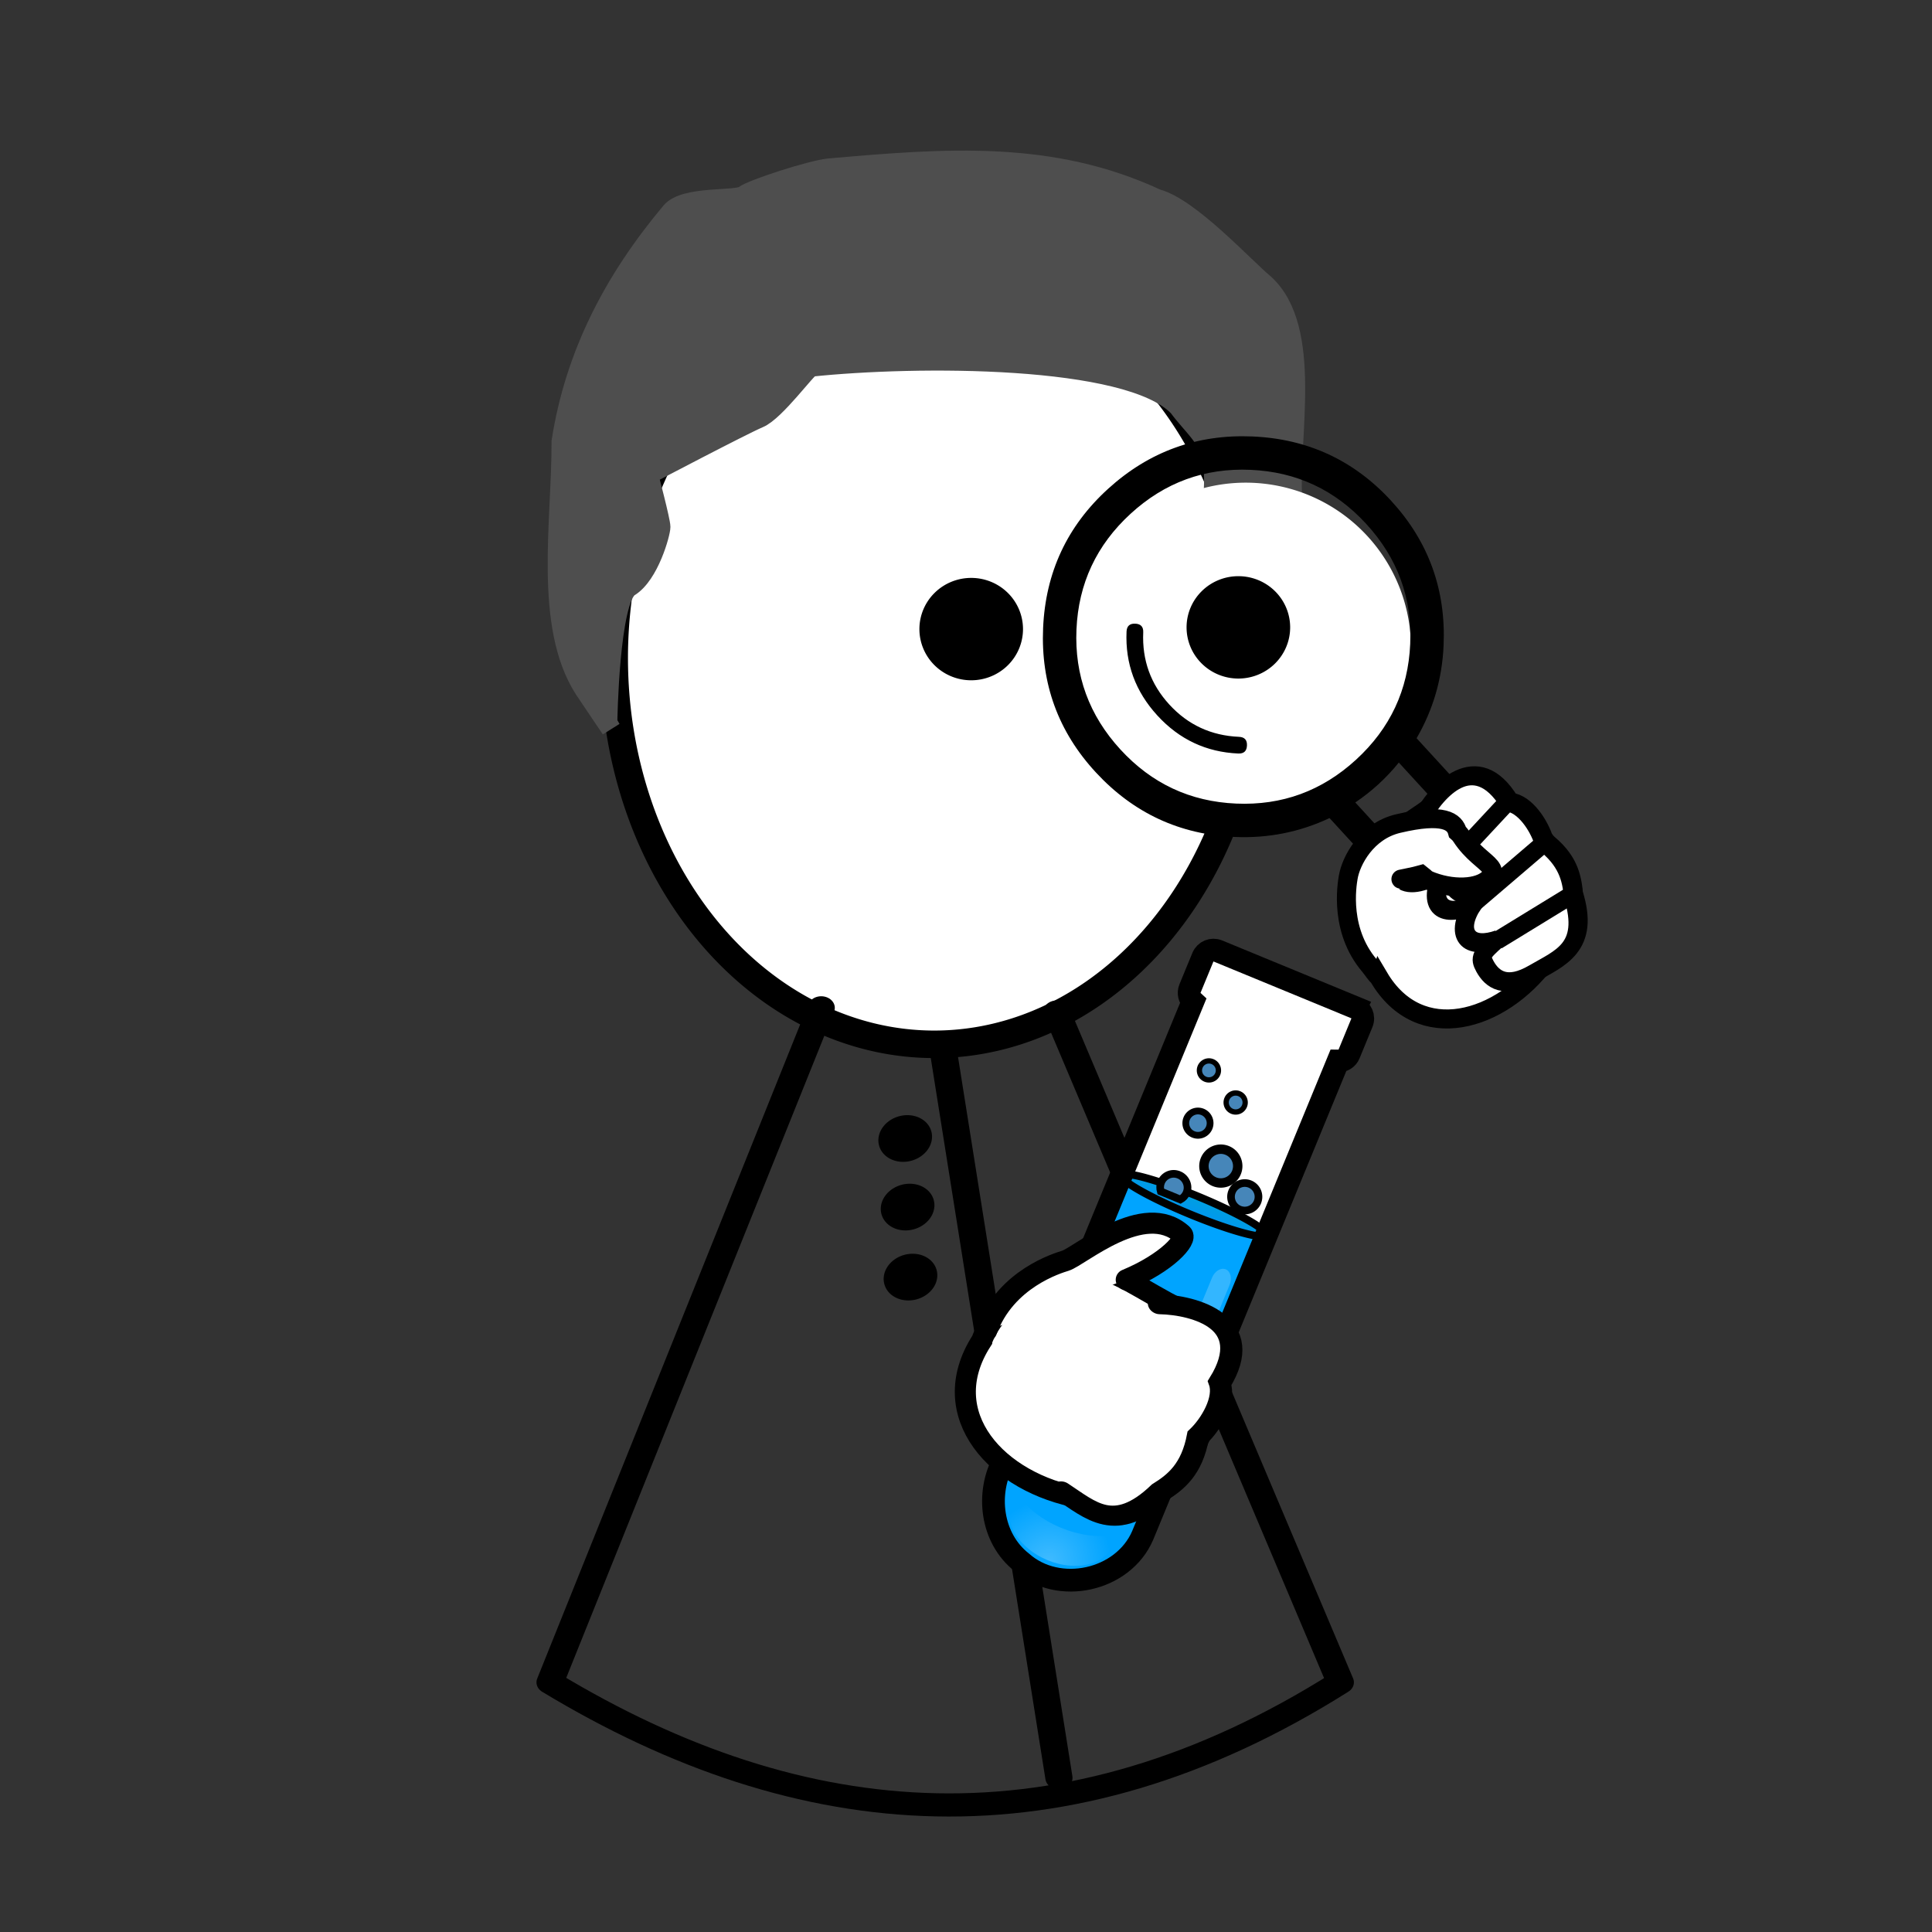 <?xml version="1.0" encoding="UTF-8" standalone="no"?>
<!-- Created with Inkscape (http://www.inkscape.org/) -->

<svg
   xmlns:dc="http://purl.org/dc/elements/1.1/"
   xmlns:cc="http://creativecommons.org/ns#"
   xmlns:rdf="http://www.w3.org/1999/02/22-rdf-syntax-ns#"
   xmlns:svg="http://www.w3.org/2000/svg"
   xmlns="http://www.w3.org/2000/svg"
   xmlns:xlink="http://www.w3.org/1999/xlink"
   xmlns:sodipodi="http://sodipodi.sourceforge.net/DTD/sodipodi-0.dtd"
   xmlns:inkscape="http://www.inkscape.org/namespaces/inkscape"
   width="26.154mm"
   height="26.154mm"
   viewBox="0 0 92.673 92.673"
   id="svg201275"
   version="1.1"
   inkscape:version="0.91 r13725"
   sodipodi:docname="character_quality_agent.svg">
  <rect x="0" y="0" width="92.673" height="92.673" fill="#333333" stroke="none"/>
  <defs
     id="defs201277">
    <radialGradient
       inkscape:collect="always"
       r="7.141"
       gradientTransform="matrix(0.801,-0.788,0.809,0.823,-223.41,888.09)"
       cx="12.585"
       cy="188.34"
       gradientUnits="userSpaceOnUse"
       xlink:href="#linearGradient3381"
       id="radialGradient4378-6-3-9-7-0-9-2-9-7" />
    <linearGradient
       inkscape:collect="always"
       id="linearGradient3381">
      <stop
         offset="0"
         style="stop-color:#ffffff"
         id="stop3383" />
      <stop
         offset="1"
         style="stop-color:#ffffff;stop-opacity:0"
         id="stop3385" />
    </linearGradient>
    <linearGradient
       inkscape:collect="always"
       xlink:href="#linearGradient4380-8-0-4-1-0-7-1"
       id="linearGradient194743-1-5-9"
       gradientUnits="userSpaceOnUse"
       x1="11.464"
       y1="133.01"
       x2="11.464"
       y2="138.6" />
    <linearGradient
       inkscape:collect="always"
       x1="11.464"
       y1="133.01"
       x2="11.464"
       gradientUnits="userSpaceOnUse"
       y2="138.6"
       id="linearGradient4380-8-0-4-1-0-7-1">
      <stop
         offset="0"
         style="stop-color:#00a5d4;stop-opacity:1"
         id="stop3404-3-9-9-7-8-3-7" />
      <stop
         offset="1"
         style="stop-color:#008fff;stop-opacity:1"
         id="stop3406-3-9-9-0-1-6-5" />
    </linearGradient>
  </defs>
  <sodipodi:namedview
     id="base"
     pagecolor="#ffffff"
     bordercolor="#666666"
     borderopacity="1.0"
     inkscape:pageopacity="0.0"
     inkscape:pageshadow="2"
     inkscape:zoom="3.959798"
     inkscape:cx="5.8879387"
     inkscape:cy="52.810414"
     inkscape:document-units="px"
     inkscape:current-layer="layer1"
     showgrid="false"
     fit-margin-left="0.1"
     fit-margin-top="0.1"
     fit-margin-bottom="0.1"
     fit-margin-right="0.1"
     inkscape:window-width="1880"
     inkscape:window-height="2108"
     inkscape:window-x="81"
     inkscape:window-y="24"
     inkscape:window-maximized="0" />
  <g
     inkscape:label="Layer 1"
     inkscape:groupmode="layer"
     id="layer1"
     transform="translate(-258.302,-228.087)">
    <path
       id="path104511-2-8-7-5-3"
       d="m 318.47,259.652 a 15.353,18.528 0 0 1 -15.353,18.528 15.353,18.528 0 0 1 -15.353,-18.528 15.353,18.528 0 0 1 15.353,-18.528 15.353,18.528 0 0 1 15.353,18.528 z"
       style="opacity:1;fill:#ffffff;fill-opacity:1;stroke:#000000;stroke-width:1.32;stroke-linecap:round;stroke-linejoin:round;stroke-miterlimit:4;stroke-dasharray:none;stroke-dashoffset:0;stroke-opacity:1"
       inkscape:connector-curvature="0" />
    <path
       sodipodi:nodetypes="csscsccccsccccccsccccc"
       inkscape:connector-curvature="0"
       id="path104629-0-2-7"
       d="m 287.441,262.754 c 0,0 0.084,-5.928 1.044,-6.512 0.96,-0.584 1.503,-2.588 1.503,-2.88 0,-0.292 -0.589,-2.512 -0.589,-2.512 0,0 4.513,-2.372 5.306,-2.706 0.793,-0.334 2.296,-2.421 2.505,-2.463 4.997,-0.524 15.236,-0.576 17.617,1.92 0.668,0.918 1.545,1.545 1.67,2.713 0.153,2.217 -0.299,1.281 0.167,3.089 0.584,2.171 0.96,2.755 0.96,3.715 0,0.96 0.334,4.926 0.334,4.926 l 1.336,-3.59 c 0.341,-2.143 0.686,-4.285 1.002,-6.429 -0.196,-2.945 1.01,-8.156 -1.336,-10.311 -1.002,-0.835 -3.59,-3.674 -5.176,-4.091 -5.044,-2.345 -10.063,-1.963 -15.738,-1.461 -0.835,0.084 -3.674,1.002 -4.049,1.294 -0.376,0.292 -2.839,0 -3.507,0.793 -2.732,3.257 -4.606,6.827 -5.26,11.021 0.016,3.802 -0.863,8.802 1.085,11.856 0.751,1.127 1.294,1.92 1.294,1.92 z"
       style="fill:#4e4e4e;fill-opacity:1;fill-rule:evenodd;stroke:#4e4e4e;stroke-width:0.945px;stroke-linecap:butt;stroke-linejoin:miter;stroke-opacity:1" />
    <path
       id="path104515-8-6-0-2-9-6-5-0"
       d="m 306.714,258.263 a 1.826,1.797 0 0 1 -1.826,1.797 1.826,1.797 0 0 1 -1.826,-1.797 1.826,1.797 0 0 1 1.826,-1.797 1.826,1.797 0 0 1 1.826,1.797 z"
       style="opacity:1;fill:#000000;fill-opacity:1;stroke:#000000;stroke-width:1.317;stroke-linecap:round;stroke-linejoin:round;stroke-miterlimit:4;stroke-dasharray:none;stroke-dashoffset:0;stroke-opacity:1"
       inkscape:connector-curvature="0" />
    <g
       id="g266713-4"
       transform="matrix(0.79,0.846,-0.846,0.79,795.729,-366.866)">
      <g
         transform="matrix(-0.113,-0.994,0.994,-0.113,-562.157,845.278)"
         id="g266697-5">
        <g
           id="g266734-7"
           transform="matrix(0.966,0.259,-0.259,0.966,185.896,6.666)">
          <g
             transform="matrix(0.928,0,0,0.928,6.709,50.422)"
             id="g266730-0">
            <path
               inkscape:connector-curvature="0"
               transform="matrix(-0.113,0.994,-0.994,-0.113,775.517,653.497)"
               style="opacity:1;fill:#ffffff;fill-opacity:1;stroke:none;stroke-width:0.7;stroke-linecap:round;stroke-linejoin:round;stroke-miterlimit:4;stroke-dasharray:none;stroke-dashoffset:0;stroke-opacity:1"
               d="m 113.5,676.362 a 7.375,7.375 0 0 1 -7.375,7.375 7.375,7.375 0 0 1 -7.375,-7.375 7.375,7.375 0 0 1 7.375,-7.375 7.375,7.375 0 0 1 7.375,7.375 z"
               id="path266711-7" />
            <path
               inkscape:connector-curvature="0"
               d="m 92.271,701.392 q -0.893,-0.673 -1.049,-1.782 l -1.22,-8.678 q -2.18,-0.359 -3.966,-1.705 -2.94,-2.215 -3.472,-5.883 -0.532,-3.668 1.711,-6.645 2.243,-2.977 5.916,-3.477 3.673,-0.5 6.631,1.729 2.958,2.229 3.472,5.883 0.514,3.654 -1.729,6.631 -1.346,1.786 -3.342,2.732 l 1.22,8.678 q 0.156,1.109 -0.517,2.002 -0.645,0.856 -1.721,1.007 -1.077,0.151 -1.933,-0.494 z m 0.766,-1.056 q 0.428,0.322 0.983,0.244 0.555,-0.078 0.877,-0.506 0.322,-0.428 0.24,-1.015 l -1.183,-8.417 q -1.277,0.379 -2.61,0.367 l 1.183,8.417 q 0.083,0.587 0.511,0.91 z m -6.104,-12.3 q 2.456,1.851 5.523,1.419 3.067,-0.431 4.917,-2.887 1.851,-2.456 1.419,-5.523 -0.431,-3.067 -2.887,-4.917 -2.456,-1.851 -5.523,-1.419 -3.067,0.431 -4.917,2.887 -1.851,2.456 -1.419,5.523 0.431,3.067 2.887,4.917 z m 1.346,-1.786 q -1.712,-1.29 -2.014,-3.443 -0.303,-2.153 0.987,-3.865 0.224,-0.298 0.522,-0.073 0.298,0.224 0.073,0.522 -1.122,1.488 -0.865,3.315 0.257,1.827 1.745,2.948 0.298,0.224 0.073,0.522 -0.224,0.298 -0.522,0.073 z"
               id="path10029-9-94-71-7-3-5-7-8"
               style="fill:#000000;fill-opacity:1" />
          </g>
          <g
             id="g88545-8-8-8-9"
             transform="matrix(-0.005,-0.034,-0.034,0.005,107.08,705.541)"
             style="fill:#ffffff;fill-opacity:1;stroke-width:29.556;stroke-miterlimit:4;stroke-dasharray:none">
            <g
               transform="matrix(0.776,0,0,0.776,23.368,109.132)"
               id="g102578-03-9-9">
              <g
                 id="g5278-9-1-7-5-3"
                 style="fill:#ffffff;fill-opacity:1;stroke-width:29.556;stroke-miterlimit:4;stroke-dasharray:none">
                <path
                   d="M 345.12,520.62 C 224.26,546.69 165.6,429.35 187.31,313.05 c 17.86,-95.68 45.81,-120.43 137.88,-126.18 76.9,4.76 154.35,10.17 157.03,63.07 3.48,68.91 19.96,106.82 15.88,161.13 -3.89,51.65 -92.69,110.34 -152.98,109.55 z"
                   style="fill:#ffffff;fill-opacity:1;stroke:#000000;stroke-width:29.556;stroke-linecap:round;stroke-miterlimit:4;stroke-dasharray:none"
                   sodipodi:nodetypes="cscssc"
                   id="path4559-4-2-0-0-9"
                   inkscape:connector-curvature="0" />
              </g>
              <g
                 transform="matrix(2.716,-0.17,0.149,3.098,-87.863,-1403.7)"
                 id="g4561-0-98-0-6-4"
                 style="fill:#ffffff;fill-opacity:1;stroke-width:10.174;stroke-miterlimit:4;stroke-dasharray:none">
                <path
                   d="m 89.487,526.47 c -29.223,10.42 -22.518,25.34 -19.536,40.48 3.133,15.83 12.461,17.85 20.892,16.47 6.284,-1.02 6.769,-2.78 7.095,-13.36 2.862,6.64 7.072,10.91 11.942,10.91 5.25,0 9.73,-4.95 12.28,-12.5 2.03,7.22 5.88,12.25 10.78,12.97 5.6,0.82 11.15,-4.18 14.78,-12.32 1.09,9.99 5.27,17.51 11.25,18.6 8.4,1.53 17.12,-10.19 19.47,-26.16 7.06,-15.21 11.38,-43.96 -24.91,-39.65 -6.6,-5.5 -21.08,-4.23 -29.9,-1 -16.71,-3.49 -25.872,0.62 -34.143,5.56 z"
                   style="fill:#ffffff;fill-opacity:1;stroke:#000000;stroke-width:10.174;stroke-linecap:round;stroke-miterlimit:4;stroke-dasharray:none"
                   sodipodi:nodetypes="ccscscscscccc"
                   id="path4563-9-8-3-0-64"
                   inkscape:connector-curvature="0" />
                <path
                   d="m 125.78,566 c 5.44,3.73 11.12,6.25 18.44,0.58"
                   style="fill:#ffffff;fill-opacity:1;stroke:#000000;stroke-width:10.174;stroke-miterlimit:4;stroke-dasharray:none"
                   sodipodi:nodetypes="cc"
                   id="path4565-1-6-4-8-5"
                   inkscape:connector-curvature="0" />
                <path
                   d="m 90,526.65 7.552,43.66"
                   style="fill:#ffffff;fill-opacity:1;stroke:#000000;stroke-width:10.174;stroke-miterlimit:4;stroke-dasharray:none"
                   sodipodi:nodetypes="cc"
                   id="path4567-7-8-9-3-5"
                   inkscape:connector-curvature="0" />
                <path
                   d="m 122.86,520.93 -0.38,47.12"
                   style="fill:#ffffff;fill-opacity:1;stroke:#000000;stroke-width:10.174;stroke-miterlimit:4;stroke-dasharray:none"
                   sodipodi:nodetypes="cc"
                   id="path4569-7-2-2-7-5"
                   inkscape:connector-curvature="0" />
                <path
                   d="m 154.29,522.36 -7.08,51.2"
                   style="fill:#ffffff;fill-opacity:1;stroke:#000000;stroke-width:10.174;stroke-miterlimit:4;stroke-dasharray:none"
                   sodipodi:nodetypes="cc"
                   id="path4571-1-0-7-8-6"
                   inkscape:connector-curvature="0" />
              </g>
              <path
                 d="M 360.731,519.051 C 438.683,519.801 484.76,458.57 491.38,450.08 c 16.16,-20.71 33.45,-70.12 8.68,-113.8 -36.17,-63.78 -57.7,-66.56 -72.46,-58.68 -2.97,-0.34 -6.02,-0.27 -9.18,0.28 -29.47,5.19 -52.19,-1.85 -65,-0.89 -5.82,0.44 -9.59,2.53 -11.02,8.17 -5.65,22.36 19.25,55.36 55.56,73.72 10.91,5.51 9.59,3.17 19.38,4.85 3.77,7.68 21.93,36.63 14.88,25.61"
                 style="fill:#ffffff;fill-opacity:1;stroke:#000000;stroke-width:29.556;stroke-linecap:round;stroke-miterlimit:4;stroke-dasharray:none"
                 sodipodi:nodetypes="csscscsscc"
                 id="path4577-9-2-4-2-0"
                 inkscape:connector-curvature="0" />
            </g>
          </g>
        </g>
      </g>
    </g>
    <path
       id="path104515-8-1-8-3-9-8-9"
       d="m 319.529,258.18 a 1.826,1.797 0 0 1 -1.826,1.797 1.826,1.797 0 0 1 -1.826,-1.797 1.826,1.797 0 0 1 1.826,-1.797 1.826,1.797 0 0 1 1.826,1.797 z"
       style="opacity:1;fill:#000000;fill-opacity:1;stroke:#000000;stroke-width:1.317;stroke-linecap:round;stroke-linejoin:round;stroke-miterlimit:4;stroke-dasharray:none;stroke-dashoffset:0;stroke-opacity:1"
       inkscape:connector-curvature="0" />
    <g
       style="fill:#f4f6f8;stroke:#000000;stroke-linecap:round;stroke-linejoin:round;stroke-opacity:1"
       transform="matrix(1.722,0,0,1.467,-246.805,-10.898)"
       id="g103175-4-1-3-3-4">
      <path
         style="fill:none;fill-rule:evenodd;stroke:#000000;stroke-width:0.757;stroke-linecap:butt;stroke-linejoin:miter;stroke-miterlimit:4;stroke-dasharray:none;stroke-opacity:1"
         d="m 316.201,195.861 -7.553,22.055 c 7.034,4.99 14.329,5.69 22.013,0 l -7.899,-21.918"
         id="path87305-9-9-5-9-38-7-5-8-0"
         inkscape:connector-curvature="0"
         sodipodi:nodetypes="cccc" />
      <path
         style="fill:none;fill-rule:evenodd;stroke:#000000;stroke-width:0.757;stroke-linecap:butt;stroke-linejoin:miter;stroke-miterlimit:4;stroke-dasharray:none;stroke-opacity:1"
         d="m 319.595,197.208 3.228,23.83"
         id="path87307-4-8-1-4-8-7-4-9-4"
         inkscape:connector-curvature="0"
         sodipodi:nodetypes="cc" />
      <g
         id="g87503-5-9-2-8-3-7-7-2-9"
         transform="matrix(0.716,-0.287,0.225,0.711,-75.138,-233.81)">
        <path
           inkscape:connector-curvature="0"
           style="opacity:1;fill:#000000;fill-opacity:1;stroke:#000000;stroke-width:0.17;stroke-linecap:round;stroke-linejoin:round;stroke-miterlimit:4;stroke-dasharray:none;stroke-dashoffset:0;stroke-opacity:0.976"
           d="m 318.645,738.584 a 0.911,0.911 0 0 1 -0.911,0.911 0.911,0.911 0 0 1 -0.911,-0.911 0.911,0.911 0 0 1 0.911,-0.911 0.911,0.911 0 0 1 0.911,0.911 z"
           id="path87311-3-2-0-26-06-1-1-4-5-2-4" />
        <path
           inkscape:connector-curvature="0"
           style="opacity:1;fill:#000000;fill-opacity:1;stroke:#000000;stroke-width:0.17;stroke-linecap:round;stroke-linejoin:round;stroke-miterlimit:4;stroke-dasharray:none;stroke-dashoffset:0;stroke-opacity:0.976"
           d="m 317.848,741.416 a 0.911,0.911 0 0 1 -0.911,0.911 0.911,0.911 0 0 1 -0.911,-0.911 0.911,0.911 0 0 1 0.911,-0.911 0.911,0.911 0 0 1 0.911,0.911 z"
           id="path87311-3-6-0-3-6-5-0-8-9-6-3-6" />
        <path
           inkscape:connector-curvature="0"
           style="opacity:1;fill:#000000;fill-opacity:1;stroke:#000000;stroke-width:0.17;stroke-linecap:round;stroke-linejoin:round;stroke-miterlimit:4;stroke-dasharray:none;stroke-dashoffset:0;stroke-opacity:0.976"
           d="m 317.05,744.314 a 0.911,0.911 0 0 1 -0.911,0.911 0.911,0.911 0 0 1 -0.911,-0.911 0.911,0.911 0 0 1 0.911,-0.911 0.911,0.911 0 0 1 0.911,0.911 z"
           id="path87311-3-0-2-6-49-1-7-2-0-5-1-8" />
      </g>
    </g>
    <g
       id="g96032-7-5-2-6-4"
       transform="matrix(-0.5,-0.206,-0.206,0.5,685.99,1433.537)">
      <path
         sodipodi:nodetypes="csscccccssscc"
         id="path3617-3-9-4-7-4-9-9-6-7-6"
         d="m 1435.275,-1722.196 c -0.568,0 -1.038,0.45 -1.038,1.017 l 0,3.01 c 0,0.433 0.279,0.782 0.657,0.933 0,22.742 -0.02,21.271 0,44.01 0.062,4.393 4.887,7.747 9.029,6.295 3.299,-0.937 5.279,-4.443 4.896,-7.758 l 0,-42.529 c 0.391,-0.144 0.678,-0.512 0.678,-0.954 l 0,-3.01 c 0,-0.568 -0.45,-1.017 -1.017,-1.017 l -13.204,0 z"
         style="color:#000000;fill:#ffffff;fill-opacity:1;stroke:none;stroke-width:2.018;stroke-miterlimit:4;stroke-dasharray:none;stroke-opacity:1"
         inkscape:connector-curvature="0" />
      <g
         transform="matrix(0.678,0,0,0.678,1482.993,-2367.659)"
         id="g3773-0-2-1-8-3-6-90-3-4">
        <path
           inkscape:connector-curvature="0"
           style="color:#000000;fill:#00a4ff;fill-opacity:1"
           sodipodi:nodetypes="cccccc"
           d="m -71.073,982.8 c 0.006,33.52 -0.03,9.042 0,42.562 0.091,6.477 7.206,11.422 13.312,9.281 4.864,-1.381 7.784,-6.55 7.219,-11.438 l 0,-40.406 z"
           id="rect3359-3-5-9-5-2-2-3-6-2" />
        <path
           inkscape:connector-curvature="0"
           style="color:#000000;opacity:0.25;fill:url(#radialGradient4378-6-3-9-7-0-9-2-9-7)"
           d="m -53.948,1026.7 c -1.824,1.124 -4.215,1.812 -6.844,1.812 -2.628,0 -5.019,-0.658 -6.844,-1.781 -0.19,0.448 -0.281,0.916 -0.281,1.406 0,2.744 3.18,4.969 7.125,4.969 3.945,0 7.156,-2.225 7.156,-4.969 0,-0.504 -0.112,-0.979 -0.312,-1.438 z"
           id="path3376-3-3-6-2-8-8-5-0-5" />
        <path
           id="path3396-7-7-3-8-7-8-5-2-1"
           d="M 22.86,135.53 A 10.221,1.278 0 0 1 12.639,136.807 10.221,1.278 0 0 1 2.417,135.53 10.221,1.278 0 0 1 12.639,134.252 10.221,1.278 0 0 1 22.86,135.53 Z"
           style="color:#000000;fill:url(#linearGradient194743-1-5-9);stroke:#000000;stroke-opacity:1"
           transform="translate(-73.448,847.35)"
           inkscape:connector-curvature="0" />
        <path
           inkscape:connector-curvature="0"
           style="color:#000000;fill:#4686b9;fill-opacity:1;stroke:#000000;stroke-opacity:1"
           d="m -57.486,979.95 c -0.992,0 -1.812,0.79 -1.812,1.781 0,0.421 0.163,0.819 0.406,1.125 l 2.781,0 c 0.243,-0.306 0.406,-0.704 0.406,-1.125 0,-0.992 -0.79,-1.781 -1.781,-1.781 z"
           id="path3389-3-6-6-3-5-7-8-6-6" />
        <path
           id="path3408-2-8-8-6-6-5-7-9-1"
           d="m 18.302,130.039 a 1.796,1.796 0 0 1 -1.796,1.796 1.796,1.796 0 0 1 -1.796,-1.796 1.796,1.796 0 0 1 1.796,-1.796 1.796,1.796 0 0 1 1.796,1.796 z"
           style="color:#000000;fill:#4686b9;fill-opacity:1;stroke:#000000;stroke-opacity:1"
           transform="matrix(1.231,0,0,1.231,-82.437,816.72)"
           inkscape:connector-curvature="0" />
        <path
           id="path3410-6-1-4-7-0-7-1-3-3"
           d="m 18.302,130.039 a 1.796,1.796 0 0 1 -1.796,1.796 1.796,1.796 0 0 1 -1.796,-1.796 1.796,1.796 0 0 1 1.796,-1.796 1.796,1.796 0 0 1 1.796,1.796 z"
           style="color:#000000;fill:#4686b9;fill-opacity:1;stroke:#000000;stroke-opacity:1"
           transform="matrix(0.885,0,0,0.885,-71.819,857.66)"
           inkscape:connector-curvature="0" />
        <path
           id="path3412-5-3-6-8-4-0-7-0-7"
           d="m 18.302,130.039 a 1.796,1.796 0 0 1 -1.796,1.796 1.796,1.796 0 0 1 -1.796,-1.796 1.796,1.796 0 0 1 1.796,-1.796 1.796,1.796 0 0 1 1.796,1.796 z"
           style="color:#000000;fill:#4686b9;fill-opacity:1;stroke:#000000;stroke-opacity:1"
           transform="matrix(0.692,0,0,0.692,-72.167,878.38)"
           inkscape:connector-curvature="0" />
        <path
           id="path3414-2-6-6-7-6-2-0-8-7"
           d="m 18.302,130.039 a 1.796,1.796 0 0 1 -1.796,1.796 1.796,1.796 0 0 1 -1.796,-1.796 1.796,1.796 0 0 1 1.796,-1.796 1.796,1.796 0 0 1 1.796,1.796 z"
           style="color:#000000;fill:#4686b9;fill-opacity:1;stroke:#000000;stroke-opacity:1"
           transform="translate(-83.048,849.28)"
           inkscape:connector-curvature="0" />
        <path
           id="path3416-6-4-7-2-9-2-60-7-1"
           d="m 18.302,130.039 a 1.796,1.796 0 0 1 -1.796,1.796 1.796,1.796 0 0 1 -1.796,-1.796 1.796,1.796 0 0 1 1.796,-1.796 1.796,1.796 0 0 1 1.796,1.796 z"
           style="color:#000000;fill:#4686b9;fill-opacity:1;stroke:#000000;stroke-opacity:1"
           transform="matrix(0.692,0,0,0.692,-67.333,875.83)"
           inkscape:connector-curvature="0" />
        <path
           id="rect3374-5-0-2-6-6-9-4-6-2"
           d="m -67.858,989.041 c 0.688,0 1.242,0.762 1.242,1.708 l 0,32.703 c 0,0.946 -0.554,1.708 -1.242,1.708 -0.688,0 -1.242,-0.762 -1.242,-1.708 l 0,-32.703 c 0,-0.946 0.554,-1.708 1.242,-1.708 z"
           style="color:#000000;opacity:0.2;fill:#ffffff"
           inkscape:connector-curvature="0" />
        <path
           inkscape:connector-curvature="0"
           style="color:#000000;fill:none;stroke:#000000;stroke-width:2.975;stroke-miterlimit:4;stroke-dasharray:none;stroke-opacity:1"
           d="m -70.51,950.929 c -0.837,0 -1.531,0.663 -1.531,1.5 l 0,4.438 c 0,0.638 0.412,1.153 0.969,1.375 0.006,33.531 -0.03,33.594 0,67.121 0.091,6.477 7.206,11.422 13.312,9.281 4.864,-1.381 7.784,-6.55 7.219,-11.438 l 0,-64.937 c 0.576,-0.212 1,-0.754 1,-1.406 l 0,-4.438 c 0,-0.837 -0.663,-1.5 -1.5,-1.5 l -19.469,0 z"
           id="rect3327-3-3-7-6-8-1-1-5-1"
           sodipodi:nodetypes="csscccccssscc" />
      </g>
    </g>
    <g
       style="fill:#ffffff;fill-opacity:1;stroke-width:29.556;stroke-miterlimit:4;stroke-dasharray:none"
       id="g99164-4-2-3-4"
       transform="matrix(0.012,-0.032,-0.032,-0.012,339.062,279.471)"
       inkscape:transform-center-x="8.4549459"
       inkscape:transform-center-y="-3.275313">
      <g
         id="g99215-3-4-2-8"
         transform="translate(100.418,60.468)">
        <g
           transform="translate(-1145.61,208.622)"
           style="fill:#ffffff;fill-opacity:1;stroke-width:29.556;stroke-miterlimit:4;stroke-dasharray:none"
           id="g5278-9-2-6-5-7-5-3-5">
          <path
             inkscape:connector-curvature="0"
             id="path4559-4-8-4-1-8-4-6-8"
             sodipodi:nodetypes="cscssc"
             style="fill:#ffffff;fill-opacity:1;stroke:#000000;stroke-width:29.556;stroke-linecap:round;stroke-miterlimit:4;stroke-dasharray:none"
             d="M 345.12,520.62 C 224.26,546.69 165.6,429.35 187.31,313.05 c 17.86,-95.68 45.81,-120.43 137.88,-126.18 76.9,4.76 154.35,10.17 157.03,63.07 3.48,68.91 19.96,106.82 15.88,161.13 -3.89,51.65 -92.69,110.34 -152.98,109.55 z" />
        </g>
        <g
           style="fill:#ffffff;fill-opacity:1;stroke-width:10.174;stroke-miterlimit:4;stroke-dasharray:none"
           id="g4561-0-0-9-1-2-3-2-2"
           transform="matrix(2.716,-0.17,0.149,3.098,-1233.473,-1195.078)">
          <path
             inkscape:connector-curvature="0"
             id="path4563-9-1-5-0-8-2-2-2"
             sodipodi:nodetypes="ccccc"
             style="fill:#ffffff;fill-opacity:1;stroke:#000000;stroke-width:10.174;stroke-linecap:round;stroke-miterlimit:4;stroke-dasharray:none"
             d="m 178.44,561.56 c 7.06,-15.21 11.38,-43.96 -24.91,-39.65 -6.6,-5.5 -21.08,-4.23 -29.9,-1 -16.71,-3.49 -25.872,0.62 -34.143,5.56 -29.223,10.42 -22.518,25.34 -19.536,40.48" />
        </g>
        <path
           inkscape:connector-curvature="0"
           id="path4577-9-1-3-0-8-2-4-0"
           sodipodi:nodetypes="cssc"
           style="fill:#ffffff;fill-opacity:1;stroke:#000000;stroke-width:29.556;stroke-linecap:round;stroke-miterlimit:4;stroke-dasharray:none"
           d="m -784.879,727.673 c 77.952,0.75 124.026,-60.483 130.649,-68.971 13.205,-16.924 118.925,-73.196 92.375,-140.516 -3.839,-9.735 -44.741,5.64 -87.315,51.102" />
      </g>
    </g>
  </g>
</svg>
